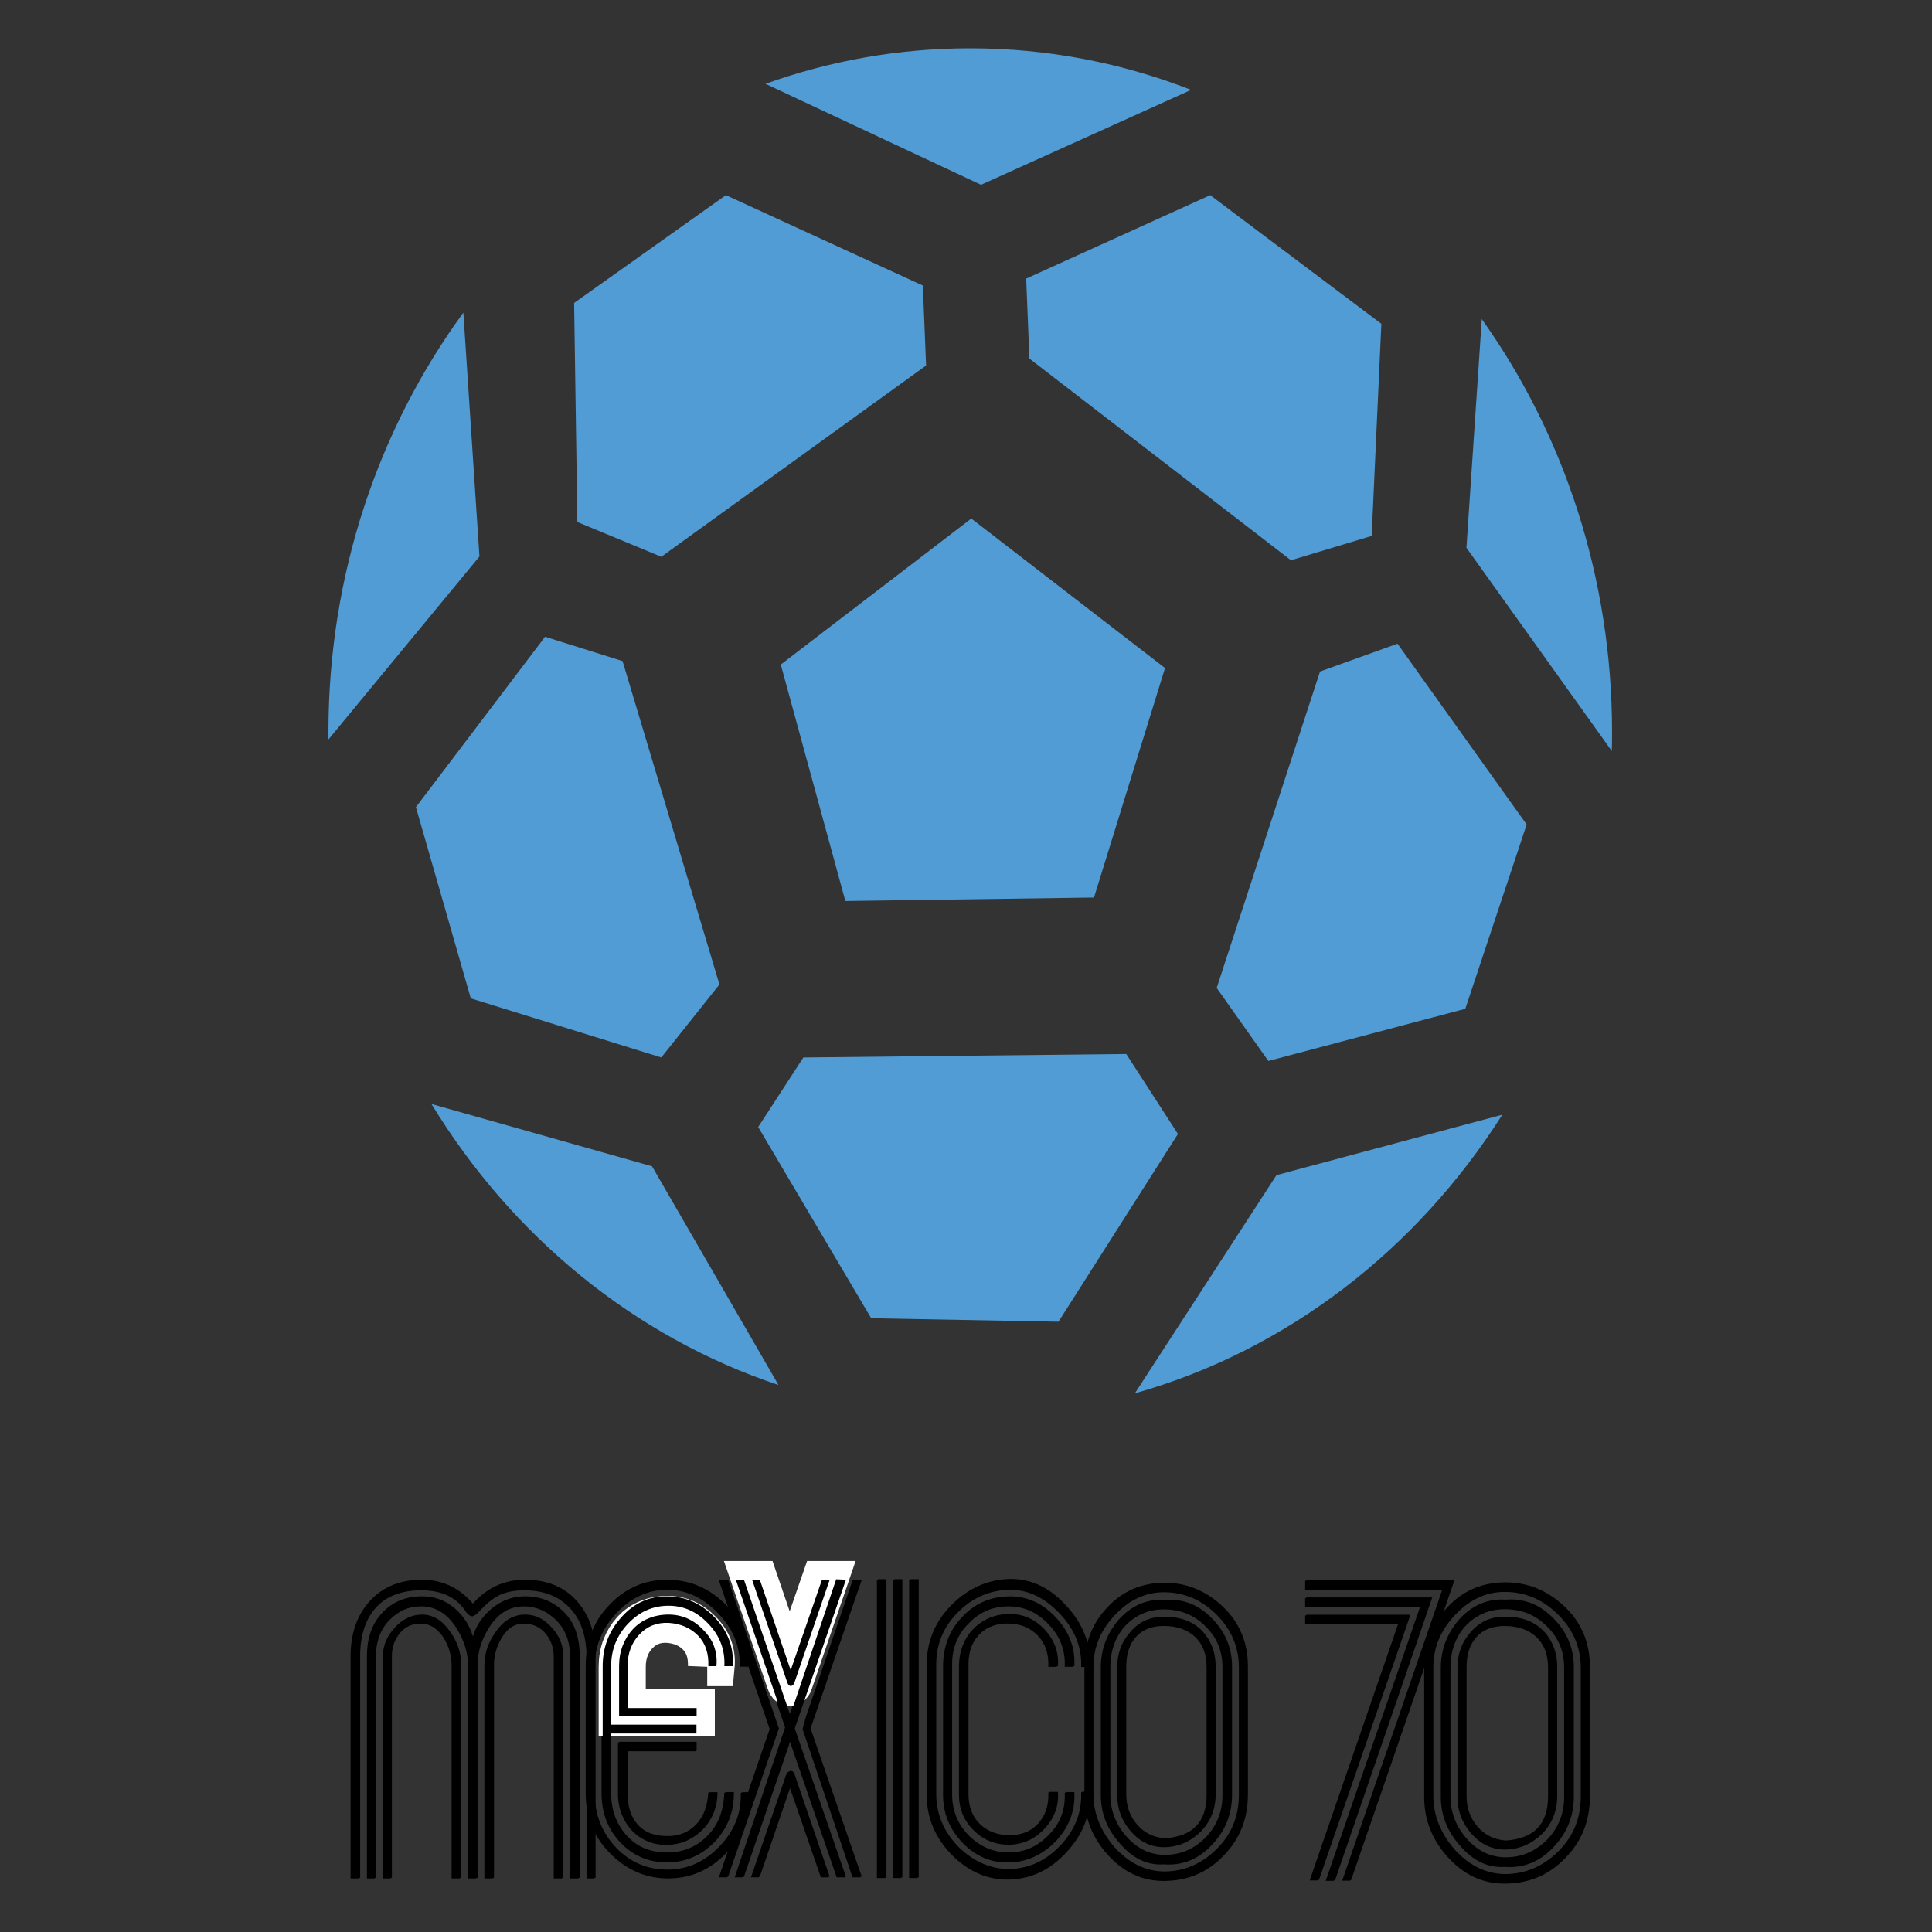 <svg height="1000" viewBox="0 0 1000 1000" width="1000" xmlns="http://www.w3.org/2000/svg"><rect x="0" y="0" width="1000" height="1000" fill="#333333" stroke="none"/><g transform="matrix(6.13 0 0 6.13 170 25)"><g><path d="m 41.577 154.44 h .652 l -2.95 -8.608 c -.068 -.215 -.171 -.323 -.309 -.323 c -.16 0 -.274 .108 -.343 .323 l -2.95 8.608 h .652 l 2.607 -7.641 z"/><path d="m 11.501 131.857 c .229 .36 .446 .54 .652 .54 c .114 0 .343 -.192 .686 -.576 c .411 -.432 .834 -.779 1.269 -1.043 c .64 -.385 1.44 -.576 2.401 -.576 c 1.555 0 2.79 .442 3.704 1.325 c 1.052 1.004 1.578 2.437 1.578 4.301 v 18.705 h .67 V 135.79 c 0 -1.987 -.572 -3.58 -1.716 -4.776 c -1.053 -1.102 -2.472 -1.652 -4.255 -1.652 c -1.74 0 -3.192 .682 -4.359 2.045 c -1.167 -1.363 -2.609 -2.045 -4.325 -2.045 c -1.761 0 -3.169 .551 -4.221 1.652 c -1.145 1.196 -1.716 2.789 -1.716 4.776 v 18.743 h .715 v -18.705 c 0 -1.864 .502 -3.297 1.509 -4.301 c .915 -.883 2.161 -1.325 3.739 -1.325 c 1.668 0 2.892 .551 3.669 1.655 z"/><path d="m 11.785 136.539 v 17.994 H 12.5 v -17.994 c 0 -1.051 .319 -2.091 .958 -3.119 c .775 -1.241 1.791 -1.863 3.047 -1.863 c 1.026 0 1.939 .395 2.738 1.183 c .776 .789 1.164 1.816 1.164 3.083 v 18.711 h .714 V 135.79 c 0 -1.58 -.441 -2.813 -1.325 -3.699 c -.884 -.886 -1.978 -1.328 -3.286 -1.328 c -1.031 0 -1.949 .335 -2.752 1.005 c -.803 .67 -1.341 1.506 -1.616 2.51 c -.275 -1.004 -.802 -1.84 -1.579 -2.51 c -.779 -.67 -1.693 -1.005 -2.747 -1.005 c -1.328 0 -2.402 .431 -3.226 1.293 c -.893 .909 -1.339 2.154 -1.339 3.734 v 18.743 h .67 v -18.711 c 0 -1.267 .388 -2.294 1.163 -3.083 c .775 -.788 1.686 -1.183 2.734 -1.183 c 1.23 0 2.234 .622 3.008 1.863 c .64 1.029 .959 2.069 .959 3.12 z"/><path d="m 4.593 135.817 v 18.716 h .67 v -18.722 c 0 -.765 .233 -1.422 .702 -1.973 c .468 -.551 1.079 -.825 1.832 -.825 c .753 0 1.393 .395 1.918 1.184 c .456 .741 .685 1.519 .685 2.331 v 18.005 h .714 v -17.998 c 0 -1.005 -.32 -1.948 -.961 -2.833 c -.664 -.933 -1.442 -1.398 -2.334 -1.398 c -.869 0 -1.625 .37 -2.266 1.111 c -.639 .693 -.96 1.494 -.96 2.402 z"/><path d="m 19.737 154.533 v -18.716 c 0 -.908 -.322 -1.709 -.963 -2.402 c -.643 -.741 -1.398 -1.111 -2.269 -1.111 c -.94 0 -1.731 .466 -2.373 1.398 c -.642 .885 -.962 1.828 -.962 2.833 v 17.998 h .715 v -18.005 c 0 -.813 .239 -1.602 .719 -2.367 c .479 -.764 1.108 -1.147 1.884 -1.147 c .753 0 1.363 .274 1.833 .825 c .468 .551 .702 1.208 .702 1.973 v 18.722 h .714 z"/><path d="m 28.704 153.833 c -1.762 .049 -3.259 -.562 -4.494 -1.829 c -1.213 -1.268 -1.818 -2.811 -1.818 -4.628 v -10.691 c 0 -1.722 .627 -3.24 1.883 -4.556 c 1.255 -1.315 2.705 -1.974 4.35 -1.974 c 1.575 0 3.002 .664 4.281 1.992 c 1.279 1.328 1.883 2.828 1.815 4.502 h .714 c .137 -2.008 -.491 -3.705 -1.886 -5.093 c -1.395 -1.432 -3.028 -2.16 -4.902 -2.186 c -1.92 -.047 -3.555 .635 -4.903 2.045 c -1.348 1.365 -2.023 3.112 -2.023 5.241 v 10.697 c 0 1.985 .687 3.674 2.061 5.062 c 1.396 1.412 3.031 2.117 4.909 2.117 c 1.877 0 3.491 -.711 4.842 -2.135 c 1.35 -1.411 2.014 -3.108 1.992 -5.094 H 34.81 c .068 1.698 -.526 3.204 -1.784 4.52 c -1.235 1.293 -2.675 1.963 -4.322 2.01 z"/><path d="m 28.806 152.385 c -1.505 .071 -2.714 -.371 -3.626 -1.327 c -.936 -.979 -1.404 -2.211 -1.404 -3.693 v -5.021 h 7.205 v -.747 h -7.205 v -4.949 c 0 -1.387 .478 -2.581 1.434 -3.586 c .956 -1.004 2.094 -1.506 3.415 -1.506 c 1.297 0 2.423 .515 3.38 1.545 c .956 1.006 1.4 2.191 1.332 3.556 h .714 c .091 -1.581 -.412 -2.945 -1.511 -4.095 c -1.123 -1.173 -2.427 -1.771 -3.915 -1.796 c -1.556 -.047 -2.873 .527 -3.949 1.724 c -1.076 1.174 -1.614 2.563 -1.614 4.167 v 10.703 c 0 1.652 .539 3.042 1.617 4.167 c 1.078 1.125 2.419 1.676 4.026 1.651 c 1.491 -.022 2.787 -.61 3.887 -1.762 c 1.055 -1.147 1.571 -2.522 1.548 -4.125 h -.714 c -.046 1.482 -.501 2.679 -1.369 3.587 c -.89 .933 -1.974 1.436 -3.251 1.507 z"/><path d="m 31.984 136.662 h .682 c .115 -1.195 -.262 -2.224 -1.13 -3.085 c -.822 -.849 -1.792 -1.273 -2.911 -1.273 c -.617 0 -1.182 .108 -1.695 .322 c -.514 .215 -.954 .52 -1.319 .913 c -.366 .394 -.651 .854 -.856 1.378 c -.205 .526 -.308 1.11 -.308 1.755 v 4.226 h 6.547 v -.701 h -5.832 v -3.523 c 0 -1.079 .33 -1.973 .989 -2.68 c .66 -.707 1.49 -1.037 2.491 -.988 c 1.022 .071 1.847 .43 2.473 1.075 c .624 .644 .914 1.504 .869 2.581 z" fill="#fff" stroke="#fff" stroke-miterlimit="2.613" stroke-width="3.263"/><path d="m 28.753 151.002 c -1.163 .049 -2.052 -.251 -2.668 -.896 c -.616 -.645 -.923 -1.555 -.923 -2.727 v -3.587 h 5.832 v -.748 h -6.547 v 4.32 c 0 .647 .108 1.242 .326 1.782 c .218 .539 .521 1.008 .91 1.403 c .389 .396 .852 .696 1.391 .899 c .537 .205 1.115 .283 1.733 .235 c .549 -.024 1.064 -.155 1.545 -.395 c .48 -.239 .898 -.551 1.253 -.934 c .355 -.383 .635 -.831 .841 -1.346 c .206 -.514 .309 -1.082 .309 -1.703 h -.684 c -.069 1.148 -.411 2.039 -1.027 2.672 c -.614 .638 -1.379 .979 -2.291 1.025 z"/><path d="M 32.967 154.44 L 33.653 154.44 L 37.941 141.918 L 33.653 129.361 L 32.967 129.361 L 37.255 141.918 Z"/><path d="M 38.902 140.802 L 34.99 129.361 L 34.304 129.361 L 38.558 141.775 L 34.304 154.44 L 34.99 154.44 L 38.936 142.891 L 42.916 154.44 L 43.602 154.44 L 39.279 141.918 L 43.602 129.361 L 42.778 129.325 Z"/><path d="m 39.279 137.97 l 2.95 -8.609 H 41.577 L 38.936 137 L 36.329 129.36 h -.652 l 2.95 8.609 c .069 .238 .172 .357 .309 .357 c .16 .002 .274 -.118 .343 -.356 z" fill="#fff" stroke="#fff" stroke-miterlimit="2.613" stroke-width="3.263"/><path d="M 40.308 140.914 L 40.034 141.918 L 44.253 154.44 L 44.94 154.44 L 40.617 141.918 L 44.94 129.361 L 44.253 129.361 Z"/><path d="M 46.31 129.319 L 46.31 154.498 L 47.024 154.498 L 47.024 129.319 Z"/><path d="M 48.364 129.319 L 47.694 129.319 L 47.694 154.498 L 48.364 154.498 Z"/><path d="M 49.749 129.319 L 49.034 129.319 L 49.034 154.498 L 49.749 154.498 Z"/><path d="m 64.225 147.258 h -.67 c .068 1.697 -.524 3.204 -1.78 4.519 c -1.233 1.292 -2.672 1.961 -4.314 2.009 c -1.599 .024 -3.05 -.596 -4.351 -1.861 c -1.256 -1.289 -1.883 -2.781 -1.883 -4.476 v -10.956 c 0 -1.719 .627 -3.199 1.883 -4.439 c 1.233 -1.218 2.684 -1.85 4.351 -1.898 c 1.574 -.024 3 .646 4.28 2.007 c 1.278 1.338 1.883 2.843 1.814 4.514 h .67 c .046 -1.934 -.628 -3.642 -2.022 -5.123 c -1.371 -1.529 -2.96 -2.282 -4.765 -2.259 c -1.852 .049 -3.475 .777 -4.869 2.188 c -1.372 1.41 -2.057 3.081 -2.057 5.016 v 10.964 c 0 1.912 .696 3.596 2.091 5.052 c 1.417 1.435 3.028 2.139 4.835 2.114 c 1.874 -.049 3.473 -.807 4.799 -2.275 c 1.37 -1.46 2.034 -3.159 1.988 -5.096 z"/><path d="M 62.885 147.292 H 62.17 c .068 1.412 -.378 2.597 -1.338 3.554 c -.96 1.006 -2.093 1.521 -3.395 1.544 c -1.304 .024 -2.447 -.442 -3.43 -1.399 c -.961 -.958 -1.44 -2.131 -1.44 -3.519 v -10.985 c 0 -1.388 .479 -2.548 1.44 -3.481 c .937 -.966 2.08 -1.448 3.43 -1.448 c 1.302 0 2.435 .515 3.395 1.545 c .96 1.006 1.406 2.191 1.338 3.556 h .715 c .091 -1.532 -.424 -2.897 -1.545 -4.095 c -1.1 -1.197 -2.394 -1.796 -3.88 -1.796 c -1.604 0 -2.933 .575 -3.985 1.724 c -1.052 1.102 -1.579 2.49 -1.579 4.167 v 10.812 c 0 1.557 .549 2.909 1.649 4.059 c 1.121 1.15 2.427 1.7 3.915 1.651 c 1.486 -.022 2.791 -.621 3.914 -1.794 c 1.099 -1.2 1.602 -2.563 1.511 -4.095 z"/><path d="m 61.5 147.275 h -.715 c .046 1.076 -.244 1.955 -.87 2.635 c -.628 .682 -1.454 1.021 -2.478 1.021 c -1.026 0 -1.863 -.31 -2.514 -.932 c -.648 -.621 -.973 -1.47 -.973 -2.545 v -10.969 c 0 -1.074 .324 -1.93 .973 -2.563 c .65 -.634 1.487 -.938 2.514 -.914 c 1.023 .024 1.85 .371 2.478 1.039 c .626 .67 .916 1.541 .87 2.617 H 61.5 c .092 -1.147 -.276 -2.175 -1.103 -3.082 c -.826 -.885 -1.813 -1.327 -2.96 -1.327 c -.62 0 -1.183 .108 -1.688 .322 c -.506 .216 -.946 .521 -1.324 .915 c -.38 .394 -.671 .86 -.878 1.397 c -.206 .538 -.309 1.13 -.309 1.774 v 10.789 c 0 1.195 .413 2.199 1.239 3.012 c .803 .813 1.79 1.219 2.961 1.219 c 1.146 0 2.134 -.443 2.96 -1.327 c .826 -.906 1.194 -1.934 1.102 -3.081 z"/><path d="m 77.544 147.493 v -10.804 c 0 -2.034 -.709 -3.721 -2.126 -5.062 c -1.417 -1.339 -3.052 -2.01 -4.901 -2.01 c -1.92 0 -3.509 .683 -4.766 2.047 c -1.28 1.34 -1.92 3.015 -1.92 5.024 v 10.804 c 0 1.915 .662 3.603 1.988 5.062 c 1.325 1.459 2.891 2.189 4.697 2.189 c 1.987 0 3.645 -.694 4.972 -2.082 c 1.371 -1.387 2.056 -3.111 2.056 -5.168 z m -.67 -10.79 v 10.777 c 0 1.813 -.628 3.342 -1.884 4.583 c -1.281 1.265 -2.767 1.91 -4.457 1.934 c -1.577 0 -2.982 -.669 -4.216 -2.006 c -1.212 -1.384 -1.816 -2.888 -1.816 -4.511 v -10.777 c 0 -1.646 .616 -3.115 1.852 -4.403 c 1.232 -1.289 2.627 -1.934 4.181 -1.934 c 1.69 0 3.165 .62 4.422 1.86 c 1.279 1.266 1.918 2.758 1.918 4.477 z m -.67 10.793 v -10.798 c 0 -1.578 -.571 -2.941 -1.717 -4.09 c -1.122 -1.147 -2.439 -1.661 -3.949 -1.542 c -1.466 -.095 -2.725 .431 -3.777 1.578 c -1.03 1.196 -1.545 2.547 -1.545 4.054 v 10.798 c 0 1.506 .526 2.857 1.579 4.054 c 1.099 1.291 2.347 1.889 3.743 1.793 c 1.556 .12 2.885 -.418 3.984 -1.614 c 1.122 -1.173 1.682 -2.583 1.682 -4.233 z m -.715 -10.8 v 10.803 c 0 1.412 -.488 2.621 -1.468 3.625 c -1.001 .98 -2.163 1.472 -3.482 1.472 c -1.253 0 -2.333 -.513 -3.243 -1.54 c -.911 -1.027 -1.365 -2.21 -1.365 -3.549 v -10.785 c 0 -.716 .113 -1.373 .341 -1.97 c .228 -.597 .546 -1.11 .955 -1.541 c .41 -.43 .894 -.77 1.451 -1.021 c .558 -.251 1.179 -.376 1.861 -.376 c 1.389 0 2.549 .467 3.482 1.4 c .98 .933 1.468 2.093 1.468 3.482 z m -.67 10.792 v -10.783 c 0 -.646 -.108 -1.23 -.324 -1.756 c -.218 -.524 -.514 -.972 -.892 -1.343 c -.376 -.37 -.827 -.651 -1.353 -.843 c -.525 -.19 -1.097 -.274 -1.712 -.25 c -1.12 -.071 -2.056 .322 -2.81 1.183 c -.752 .836 -1.129 1.839 -1.129 3.009 v 10.783 c 0 1.171 .388 2.198 1.164 3.081 c .776 .885 1.7 1.325 2.774 1.325 c 1.141 0 2.146 -.417 3.014 -1.253 c .846 -.859 1.268 -1.911 1.268 -3.153 z m -.67 -10.8 v 10.781 c 0 2.316 -1.204 3.558 -3.611 3.725 c -.963 -.071 -1.749 -.459 -2.355 -1.164 c -.609 -.704 -.912 -1.558 -.912 -2.561 v -10.781 c 0 -1.074 .286 -1.923 .859 -2.543 c .573 -.62 1.375 -.932 2.408 -.932 c 1.101 0 1.978 .306 2.631 .914 c .653 .608 .98 1.462 .98 2.561 z"/><path d="M 85.599 154.721 L 86.259 154.721 L 94.987 129.393 L 82.47 129.393 L 82.47 130.148 L 94.047 130.148 Z"/><path d="M 93.108 130.856 L 82.47 130.856 L 82.47 131.611 L 92.17 131.611 L 84.208 154.735 L 84.903 154.735 Z"/><path d="M 90.327 133.027 L 82.853 154.7 L 83.547 154.7 L 91.267 132.32 L 82.47 132.32 L 82.47 133.027 Z"/><path d="m 106.421 147.644 v -10.917 c 0 -2.055 -.719 -3.76 -2.154 -5.113 c -1.438 -1.354 -3.094 -2.032 -4.97 -2.032 c -1.946 0 -3.556 .69 -4.83 2.068 c -1.297 1.354 -1.946 3.047 -1.946 5.077 v 10.917 c 0 1.936 .673 3.641 2.017 5.114 c 1.344 1.476 2.93 2.213 4.76 2.213 c 2.016 0 3.694 -.701 5.039 -2.104 c 1.388 -1.403 2.084 -3.143 2.084 -5.223 z m -.68 -10.903 v 10.89 c 0 1.834 -.637 3.378 -1.91 4.632 c -1.298 1.278 -2.804 1.93 -4.517 1.953 c -1.598 0 -3.022 -.675 -4.272 -2.025 c -1.229 -1.399 -1.842 -2.919 -1.842 -4.56 v -10.89 c 0 -1.664 .625 -3.147 1.877 -4.449 c 1.25 -1.303 2.663 -1.954 4.237 -1.954 c 1.713 0 3.207 .627 4.481 1.881 c 1.298 1.278 1.946 2.785 1.946 4.522 z m -.679 10.906 v -10.911 c 0 -1.594 -.58 -2.972 -1.74 -4.133 c -1.138 -1.158 -2.472 -1.678 -4.002 -1.559 c -1.485 -.096 -2.762 .437 -3.828 1.596 c -1.044 1.208 -1.566 2.573 -1.566 4.096 v 10.911 c 0 1.522 .534 2.888 1.601 4.096 c 1.114 1.305 2.378 1.909 3.794 1.813 c 1.578 .121 2.924 -.423 4.037 -1.631 c 1.135 -1.185 1.704 -2.61 1.704 -4.278 z m -.725 -10.913 v 10.916 c 0 1.427 -.494 2.648 -1.486 3.663 c -1.016 .992 -2.192 1.487 -3.53 1.487 c -1.269 0 -2.365 -.519 -3.287 -1.557 c -.922 -1.038 -1.384 -2.233 -1.384 -3.585 V 136.76 c 0 -.725 .115 -1.388 .346 -1.991 c .23 -.603 .553 -1.122 .968 -1.557 c .416 -.435 .906 -.778 1.472 -1.032 c .564 -.253 1.193 -.38 1.886 -.38 c 1.406 0 2.583 .472 3.53 1.415 c .991 .944 1.485 2.116 1.485 3.519 z m -.678 10.905 v -10.896 c 0 -.652 -.11 -1.244 -.33 -1.774 c -.221 -.531 -.521 -.983 -.902 -1.357 c -.383 -.374 -.84 -.657 -1.371 -.851 c -.532 -.194 -1.111 -.278 -1.735 -.253 c -1.135 -.073 -2.083 .325 -2.847 1.194 c -.764 .845 -1.145 1.857 -1.145 3.041 v 10.896 c 0 1.183 .393 2.221 1.179 3.114 c .787 .893 1.725 1.339 2.813 1.339 c 1.156 0 2.175 -.422 3.054 -1.267 c .855 -.868 1.284 -1.931 1.284 -3.186 z m -.68 -10.913 v 10.894 c 0 2.341 -1.221 3.596 -3.66 3.765 c -.976 -.072 -1.772 -.464 -2.388 -1.176 c -.617 -.712 -.925 -1.574 -.925 -2.589 v -10.894 c 0 -1.085 .29 -1.941 .873 -2.569 c .58 -.627 1.394 -.941 2.439 -.941 c 1.115 0 2.004 .309 2.667 .924 c .663 .614 .994 1.477 .994 2.586 z"/><path d="M 85.692 154.668 L 86.353 154.668 L 95.08 129.34 L 82.563 129.34 L 82.563 130.095 L 94.142 130.095 Z"/><path d="M 93.202 130.803 L 82.563 130.803 L 82.563 131.558 L 92.264 131.558 L 84.302 154.681 L 84.998 154.681 Z"/><path d="M 90.421 132.974 L 82.946 154.647 L 83.642 154.647 L 91.36 132.266 L 82.563 132.266 L 82.563 132.974 Z"/><path d="m 106.515 147.591 v -10.917 c 0 -2.055 -.719 -3.76 -2.155 -5.114 c -1.437 -1.354 -3.093 -2.031 -4.969 -2.031 c -1.946 0 -3.556 .689 -4.829 2.067 c -1.298 1.354 -1.946 3.047 -1.946 5.078 v 10.917 c 0 1.935 .672 3.64 2.016 5.114 c 1.343 1.475 2.93 2.212 4.76 2.212 c 2.016 0 3.694 -.7 5.039 -2.104 c 1.387 -1.401 2.084 -3.142 2.084 -5.222 z m -.68 -10.903 v 10.89 c 0 1.834 -.637 3.378 -1.911 4.632 c -1.297 1.278 -2.803 1.93 -4.515 1.953 c -1.599 0 -3.022 -.675 -4.273 -2.026 c -1.228 -1.398 -1.841 -2.918 -1.841 -4.559 v -10.89 c 0 -1.664 .625 -3.147 1.876 -4.449 c 1.25 -1.303 2.663 -1.954 4.238 -1.954 c 1.712 0 3.206 .627 4.48 1.881 c 1.298 1.278 1.946 2.786 1.946 4.522 z m -.679 10.906 v -10.911 c 0 -1.594 -.58 -2.972 -1.74 -4.133 c -1.138 -1.159 -2.472 -1.679 -4.002 -1.559 c -1.486 -.096 -2.763 .436 -3.829 1.596 c -1.044 1.208 -1.566 2.573 -1.566 4.096 v 10.911 c 0 1.522 .534 2.888 1.601 4.096 c 1.114 1.306 2.379 1.908 3.795 1.813 c 1.577 .121 2.923 -.423 4.037 -1.631 c 1.135 -1.185 1.704 -2.61 1.704 -4.278 z m -.724 -10.913 v 10.916 c 0 1.427 -.496 2.648 -1.487 3.663 c -1.016 .991 -2.192 1.487 -3.53 1.487 c -1.269 0 -2.364 -.519 -3.287 -1.557 c -.923 -1.039 -1.384 -2.232 -1.384 -3.585 v -10.898 c 0 -.725 .115 -1.388 .347 -1.991 c .229 -.603 .552 -1.122 .968 -1.557 c .415 -.435 .905 -.778 1.471 -1.032 c .566 -.254 1.194 -.38 1.886 -.38 c 1.407 0 2.584 .472 3.53 1.415 c .99 .944 1.486 2.116 1.486 3.519 z m -.679 10.905 V 136.69 c 0 -.652 -.11 -1.244 -.33 -1.775 c -.22 -.53 -.521 -.982 -.902 -1.356 c -.381 -.374 -.839 -.657 -1.371 -.851 c -.533 -.194 -1.111 -.278 -1.735 -.253 c -1.135 -.073 -2.084 .325 -2.847 1.194 c -.764 .845 -1.145 1.857 -1.145 3.041 v 10.896 c 0 1.183 .393 2.221 1.179 3.114 c .787 .893 1.725 1.339 2.813 1.339 c 1.156 0 2.175 -.422 3.055 -1.267 c .854 -.868 1.283 -1.931 1.283 -3.186 z m -.68 -10.913 v 10.894 c 0 2.341 -1.22 3.596 -3.659 3.765 c -.977 -.072 -1.773 -.464 -2.389 -1.176 c -.616 -.712 -.924 -1.574 -.924 -2.589 v -10.894 c 0 -1.086 .29 -1.942 .871 -2.569 c .581 -.627 1.395 -.941 2.441 -.941 c 1.114 0 2.003 .309 2.666 .924 c .662 .614 .994 1.476 .994 2.586 z"/><path d="m 41.671 154.387 h .652 l -2.951 -8.608 c -.068 -.215 -.171 -.323 -.309 -.323 c -.16 0 -.274 .108 -.343 .323 l -2.951 8.608 h .653 l 2.607 -7.641 z"/><path d="m 11.595 131.804 c .229 .359 .446 .539 .652 .539 c .115 0 .343 -.191 .687 -.575 c .411 -.433 .834 -.779 1.269 -1.043 c .64 -.385 1.44 -.577 2.4 -.577 c 1.556 0 2.79 .443 3.705 1.326 c 1.052 1.004 1.578 2.437 1.578 4.301 v 18.705 h .67 v -18.743 c 0 -1.988 -.572 -3.58 -1.716 -4.777 c -1.053 -1.101 -2.472 -1.651 -4.256 -1.651 c -1.74 0 -3.192 .682 -4.358 2.045 c -1.167 -1.363 -2.609 -2.045 -4.325 -2.045 c -1.762 0 -3.169 .551 -4.222 1.651 c -1.145 1.197 -1.716 2.789 -1.716 4.777 v 18.743 h .714 v -18.705 c 0 -1.864 .502 -3.297 1.51 -4.301 c .914 -.883 2.161 -1.326 3.738 -1.326 c 1.669 0 2.893 .553 3.67 1.656 z"/><path d="m 11.879 136.485 v 17.995 h .714 v -17.995 c 0 -1.05 .319 -2.09 .959 -3.118 c .775 -1.241 1.791 -1.863 3.046 -1.863 c 1.026 0 1.938 .395 2.738 1.183 c .776 .789 1.164 1.816 1.164 3.083 v 18.711 h .715 v -18.743 c 0 -1.58 -.442 -2.813 -1.325 -3.699 c -.883 -.886 -1.979 -1.328 -3.286 -1.328 c -1.032 0 -1.95 .334 -2.752 1.005 c -.803 .67 -1.342 1.506 -1.617 2.51 c -.275 -1.004 -.801 -1.84 -1.579 -2.51 c -.778 -.671 -1.693 -1.005 -2.746 -1.005 c -1.328 0 -2.403 .431 -3.227 1.293 c -.893 .909 -1.338 2.154 -1.338 3.734 v 18.743 h .67 V 135.77 c 0 -1.267 .387 -2.294 1.162 -3.083 c .774 -.788 1.686 -1.183 2.734 -1.183 c 1.23 0 2.233 .622 3.008 1.863 c .642 1.028 .96 2.068 .96 3.118 z"/><path d="m 4.688 135.764 v 18.716 h .67 v -18.722 c 0 -.766 .234 -1.422 .702 -1.973 c .468 -.55 1.078 -.826 1.832 -.826 c .753 0 1.392 .396 1.918 1.185 c .457 .741 .685 1.519 .685 2.331 v 18.005 h .715 v -17.999 c 0 -1.004 -.321 -1.948 -.961 -2.833 c -.664 -.932 -1.441 -1.397 -2.334 -1.397 c -.87 0 -1.625 .37 -2.266 1.111 c -.641 .693 -.961 1.494 -.961 2.402 z"/><path d="m 19.831 154.48 v -18.716 c 0 -.908 -.321 -1.709 -.962 -2.402 c -.642 -.741 -1.398 -1.111 -2.269 -1.111 c -.94 0 -1.731 .466 -2.373 1.397 c -.642 .885 -.962 1.829 -.962 2.833 v 17.999 h .714 v -18.005 c 0 -.813 .239 -1.602 .719 -2.367 c .479 -.765 1.107 -1.148 1.883 -1.148 c .753 0 1.364 .276 1.832 .826 c .467 .551 .703 1.207 .703 1.973 v 18.722 h .715 z"/><path d="m 28.797 153.78 c -1.761 .049 -3.259 -.562 -4.493 -1.829 c -1.212 -1.269 -1.819 -2.811 -1.819 -4.628 v -10.691 c 0 -1.723 .628 -3.24 1.884 -4.557 c 1.255 -1.314 2.706 -1.973 4.35 -1.973 c 1.576 0 3.002 .664 4.281 1.992 c 1.278 1.328 1.883 2.828 1.815 4.501 h .714 c .137 -2.008 -.491 -3.704 -1.886 -5.092 c -1.395 -1.432 -3.028 -2.16 -4.902 -2.186 c -1.92 -.047 -3.554 .635 -4.902 2.045 c -1.349 1.364 -2.023 3.111 -2.023 5.241 V 147.3 c 0 1.985 .687 3.673 2.06 5.062 c 1.396 1.412 3.032 2.117 4.91 2.117 c 1.877 0 3.491 -.711 4.842 -2.135 c 1.35 -1.411 2.013 -3.108 1.991 -5.094 h -.714 c .068 1.698 -.526 3.204 -1.784 4.52 c -1.236 1.293 -2.677 1.962 -4.324 2.01 z"/><path d="m 28.9 152.333 c -1.506 .071 -2.715 -.371 -3.627 -1.327 c -.935 -.979 -1.402 -2.211 -1.402 -3.693 v -5.021 h 7.204 v -.746 h -7.204 v -4.949 c 0 -1.387 .477 -2.582 1.433 -3.586 c .956 -1.004 2.094 -1.506 3.415 -1.506 c 1.297 0 2.423 .515 3.38 1.545 c .956 1.006 1.4 2.19 1.331 3.556 h .715 c .09 -1.581 -.413 -2.945 -1.511 -4.095 c -1.123 -1.173 -2.427 -1.771 -3.915 -1.796 c -1.557 -.047 -2.873 .527 -3.949 1.724 c -1.076 1.174 -1.614 2.563 -1.614 4.167 v 10.703 c 0 1.652 .539 3.042 1.617 4.167 c 1.078 1.125 2.42 1.676 4.025 1.651 c 1.491 -.022 2.787 -.61 3.888 -1.762 c 1.055 -1.147 1.57 -2.522 1.548 -4.126 H 33.52 c -.046 1.483 -.502 2.68 -1.368 3.588 c -.891 .93 -1.974 1.434 -3.252 1.506 z"/><path d="m 32.078 136.609 h .682 c .114 -1.195 -.262 -2.224 -1.13 -3.085 c -.822 -.849 -1.793 -1.273 -2.912 -1.273 c -.617 0 -1.181 .107 -1.695 .322 c -.514 .215 -.953 .52 -1.318 .913 c -.366 .394 -.651 .853 -.856 1.378 c -.206 .526 -.308 1.11 -.308 1.755 v 4.225 h 6.547 v -.7 h -5.833 v -3.524 c 0 -1.078 .33 -1.972 .99 -2.679 c .66 -.707 1.489 -1.037 2.49 -.989 c 1.024 .072 1.848 .431 2.473 1.075 c .625 .645 .915 1.506 .87 2.582 z"/><path d="m 28.847 150.95 c -1.164 .049 -2.053 -.251 -2.668 -.896 c -.616 -.646 -.924 -1.555 -.924 -2.727 v -3.588 h 5.833 v -.747 h -6.547 v 4.32 c 0 .647 .108 1.242 .327 1.782 c .218 .539 .52 1.008 .91 1.403 c .388 .396 .852 .696 1.391 .899 c .537 .205 1.115 .282 1.734 .234 c .549 -.023 1.064 -.154 1.545 -.394 c .48 -.239 .898 -.551 1.253 -.934 c .355 -.383 .635 -.831 .841 -1.346 c .206 -.514 .309 -1.082 .309 -1.703 h -.685 c -.068 1.148 -.411 2.039 -1.026 2.672 c -.618 .637 -1.381 .978 -2.293 1.025 z"/><path d="M 33.06 154.387 L 33.746 154.387 L 38.035 141.866 L 33.746 129.308 L 33.06 129.308 L 37.349 141.866 Z"/><path d="M 38.996 140.75 L 35.084 129.308 L 34.398 129.308 L 38.652 141.722 L 34.398 154.387 L 35.084 154.387 L 39.03 142.838 L 43.009 154.387 L 43.695 154.387 L 39.373 141.866 L 43.695 129.308 L 42.873 129.272 Z"/><path d="m 39.373 137.917 l 2.951 -8.608 h -.652 l -2.642 7.64 l -2.607 -7.64 H 35.77 l 2.951 8.608 c .069 .239 .172 .358 .309 .358 c .159 0 .275 -.119 .343 -.358 z"/><path d="M 40.402 140.861 L 40.127 141.866 L 44.347 154.387 L 45.033 154.387 L 40.711 141.866 L 45.033 129.308 L 44.347 129.308 Z"/><path d="M 46.404 129.266 L 46.404 154.445 L 47.118 154.445 L 47.118 129.266 Z"/><path d="M 48.458 129.266 L 47.789 129.266 L 47.789 154.445 L 48.458 154.445 Z"/><path d="M 49.843 129.266 L 49.128 129.266 L 49.128 154.445 L 49.843 154.445 Z"/><path d="m 64.318 147.205 h -.669 c .067 1.698 -.525 3.205 -1.781 4.52 c -1.233 1.291 -2.672 1.961 -4.315 2.009 c -1.598 .024 -3.048 -.596 -4.349 -1.861 c -1.257 -1.289 -1.883 -2.781 -1.883 -4.476 V 136.44 c 0 -1.718 .626 -3.198 1.883 -4.439 c 1.233 -1.217 2.683 -1.849 4.349 -1.897 c 1.575 -.024 3.002 .646 4.281 2.007 c 1.278 1.337 1.883 2.842 1.815 4.514 h .669 c .046 -1.935 -.629 -3.642 -2.022 -5.123 c -1.372 -1.529 -2.96 -2.282 -4.766 -2.259 c -1.851 .049 -3.474 .777 -4.869 2.187 c -1.371 1.41 -2.056 3.082 -2.056 5.017 v 10.964 c 0 1.911 .696 3.596 2.091 5.052 c 1.417 1.435 3.028 2.139 4.833 2.114 c 1.874 -.049 3.474 -.807 4.8 -2.275 c 1.372 -1.462 2.035 -3.16 1.989 -5.097 z"/><path d="m 62.979 147.238 h -.715 c .069 1.413 -.377 2.598 -1.338 3.555 c -.96 1.006 -2.093 1.521 -3.396 1.544 c -1.303 .023 -2.446 -.442 -3.429 -1.4 c -.96 -.958 -1.44 -2.13 -1.44 -3.518 v -10.985 c 0 -1.389 .48 -2.549 1.44 -3.482 c .936 -.965 2.08 -1.447 3.429 -1.447 c 1.303 0 2.436 .515 3.396 1.545 c .961 1.006 1.407 2.19 1.338 3.556 h .715 c .092 -1.532 -.424 -2.897 -1.545 -4.095 c -1.1 -1.197 -2.393 -1.796 -3.881 -1.796 c -1.602 0 -2.931 .575 -3.983 1.724 c -1.052 1.102 -1.579 2.49 -1.579 4.167 v 10.812 c 0 1.557 .549 2.909 1.649 4.059 c 1.121 1.15 2.426 1.7 3.914 1.651 c 1.488 -.022 2.792 -.621 3.915 -1.795 c 1.097 -1.199 1.601 -2.562 1.51 -4.095 z"/><path d="m 61.594 147.222 h -.715 c .046 1.076 -.244 1.954 -.871 2.635 c -.626 .682 -1.453 1.021 -2.478 1.021 c -1.025 0 -1.863 -.31 -2.512 -.932 c -.649 -.621 -.974 -1.47 -.974 -2.545 v -10.969 c 0 -1.074 .324 -1.93 .974 -2.563 c .648 -.634 1.486 -.938 2.512 -.914 c 1.024 .024 1.852 .371 2.478 1.039 c .627 .669 .917 1.541 .871 2.617 h .715 c .092 -1.147 -.275 -2.175 -1.103 -3.082 c -.825 -.885 -1.813 -1.327 -2.961 -1.327 c -.619 0 -1.182 .108 -1.688 .322 c -.505 .216 -.945 .521 -1.324 .915 c -.38 .394 -.672 .86 -.878 1.397 c -.207 .538 -.309 1.129 -.309 1.774 v 10.789 c 0 1.195 .413 2.198 1.239 3.011 c .803 .813 1.79 1.219 2.96 1.219 c 1.147 0 2.136 -.442 2.961 -1.326 c .827 -.906 1.195 -1.933 1.103 -3.081 z"/><path d="m 77.638 147.44 v -10.804 c 0 -2.034 -.708 -3.722 -2.125 -5.062 c -1.417 -1.34 -3.052 -2.01 -4.902 -2.01 c -1.921 0 -3.509 .683 -4.766 2.046 c -1.28 1.34 -1.92 3.016 -1.92 5.025 v 10.804 c 0 1.915 .662 3.603 1.988 5.062 c 1.325 1.459 2.891 2.189 4.697 2.189 c 1.987 0 3.645 -.694 4.972 -2.082 c 1.37 -1.388 2.056 -3.11 2.056 -5.168 z m -.669 -10.79 v 10.777 c 0 1.813 -.63 3.342 -1.886 4.582 c -1.28 1.266 -2.766 1.91 -4.456 1.935 c -1.576 0 -2.981 -.669 -4.216 -2.006 c -1.212 -1.384 -1.816 -2.888 -1.816 -4.511 V 136.65 c 0 -1.647 .616 -3.116 1.851 -4.404 c 1.235 -1.288 2.628 -1.934 4.182 -1.934 c 1.69 0 3.165 .621 4.422 1.861 c 1.278 1.266 1.919 2.758 1.919 4.477 z m -.67 10.792 v -10.797 c 0 -1.578 -.573 -2.941 -1.718 -4.09 c -1.122 -1.147 -2.439 -1.661 -3.949 -1.542 c -1.466 -.096 -2.725 .431 -3.777 1.577 c -1.03 1.197 -1.545 2.548 -1.545 4.055 v 10.797 c 0 1.507 .526 2.858 1.579 4.054 c 1.099 1.292 2.347 1.89 3.743 1.794 c 1.557 .12 2.885 -.418 3.983 -1.614 c 1.122 -1.173 1.684 -2.583 1.684 -4.234 z m -.716 -10.799 v 10.803 c 0 1.412 -.488 2.62 -1.468 3.624 c -1.002 .981 -2.162 1.472 -3.482 1.472 c -1.252 0 -2.334 -.512 -3.243 -1.54 c -.91 -1.027 -1.365 -2.209 -1.365 -3.548 v -10.785 c 0 -.716 .113 -1.373 .341 -1.97 c .228 -.598 .546 -1.11 .956 -1.541 c .409 -.431 .893 -.771 1.451 -1.021 c .557 -.251 1.178 -.376 1.86 -.376 c 1.388 0 2.549 .467 3.482 1.4 c .98 .933 1.468 2.093 1.468 3.482 z m -.67 10.792 v -10.783 c 0 -.646 -.108 -1.23 -.324 -1.756 c -.218 -.524 -.514 -.973 -.891 -1.343 c -.378 -.37 -.829 -.651 -1.354 -.843 c -.525 -.19 -1.097 -.274 -1.712 -.25 c -1.12 -.071 -2.056 .322 -2.809 1.183 c -.754 .836 -1.13 1.839 -1.13 3.009 v 10.783 c 0 1.17 .388 2.198 1.164 3.081 c .775 .884 1.701 1.325 2.774 1.325 c 1.141 0 2.146 -.417 3.014 -1.254 c .846 -.859 1.268 -1.91 1.268 -3.152 z m -.67 -10.8 v 10.78 c 0 2.316 -1.203 3.559 -3.611 3.726 c -.963 -.071 -1.749 -.459 -2.356 -1.164 c -.607 -.704 -.911 -1.558 -.911 -2.562 v -10.78 c 0 -1.074 .286 -1.923 .859 -2.543 c .573 -.62 1.376 -.932 2.408 -.932 c 1.101 0 1.978 .306 2.631 .914 c .653 .608 .98 1.463 .98 2.561 z"/><path d="M 21.018 39.998 L 20.745 21.501 L 33.559 12.399 L 50.19 20.033 L 50.463 26.786 L 28.106 42.934 Z" fill="#519cd5"/><path d="M 58.914 19.446 L 74.455 12.399 L 88.905 23.263 L 88.087 41.172 L 81.271 43.227 L 59.188 26.199 Z" fill="#519cd5"/><path d="M 83.726 52.623 L 90.269 50.273 L 101.174 65.541 L 95.993 81.102 L 79.362 85.505 L 75.001 79.34 Z" fill="#519cd5"/><path d="M 18.291 49.687 L 24.835 51.742 L 33.014 79.046 L 28.106 85.211 L 12.021 80.221 L 7.386 64.073 Z" fill="#519cd5"/><path d="M 71.729 91.671 L 67.366 84.918 L 40.103 85.211 L 36.286 91.083 L 45.828 107.231 L 61.642 107.525 Z" fill="#519cd5"/><path d="M 54.28 39.705 L 70.639 52.329 L 64.641 71.706 L 43.647 72 L 38.194 52.035 Z" fill="#519cd5"/><path d="M 68.092 113.571 C 80.92 109.955 91.883 101.45 99.12 90.042 l -19.071 5.104 z" fill="#519cd5"/><path d="m 108.362 59.338 c .014 -.53 .021 -1.061 .021 -1.594 c 0 -13.104 -4.097 -25.188 -10.999 -34.878 l -1.296 19.308 z" fill="#519cd5"/><path d="M 36.905 3 C 42.334 1.055 48.146 0 54.191 0 C 60.744 0 67.026 1.24 72.842 3.511 l -17.739 8.014 z" fill="#519cd5"/><path d="M .003 58.357 C 0 58.153 0 57.949 0 57.745 C 0 44.393 4.252 32.1 11.392 22.319 l 1.359 20.59 z" fill="#519cd5"/><path d="M 38.001 112.868 C 25.83 108.813 15.503 100.307 8.701 89.139 l 18.623 5.262 z" fill="#519cd5"/></g></g></svg>